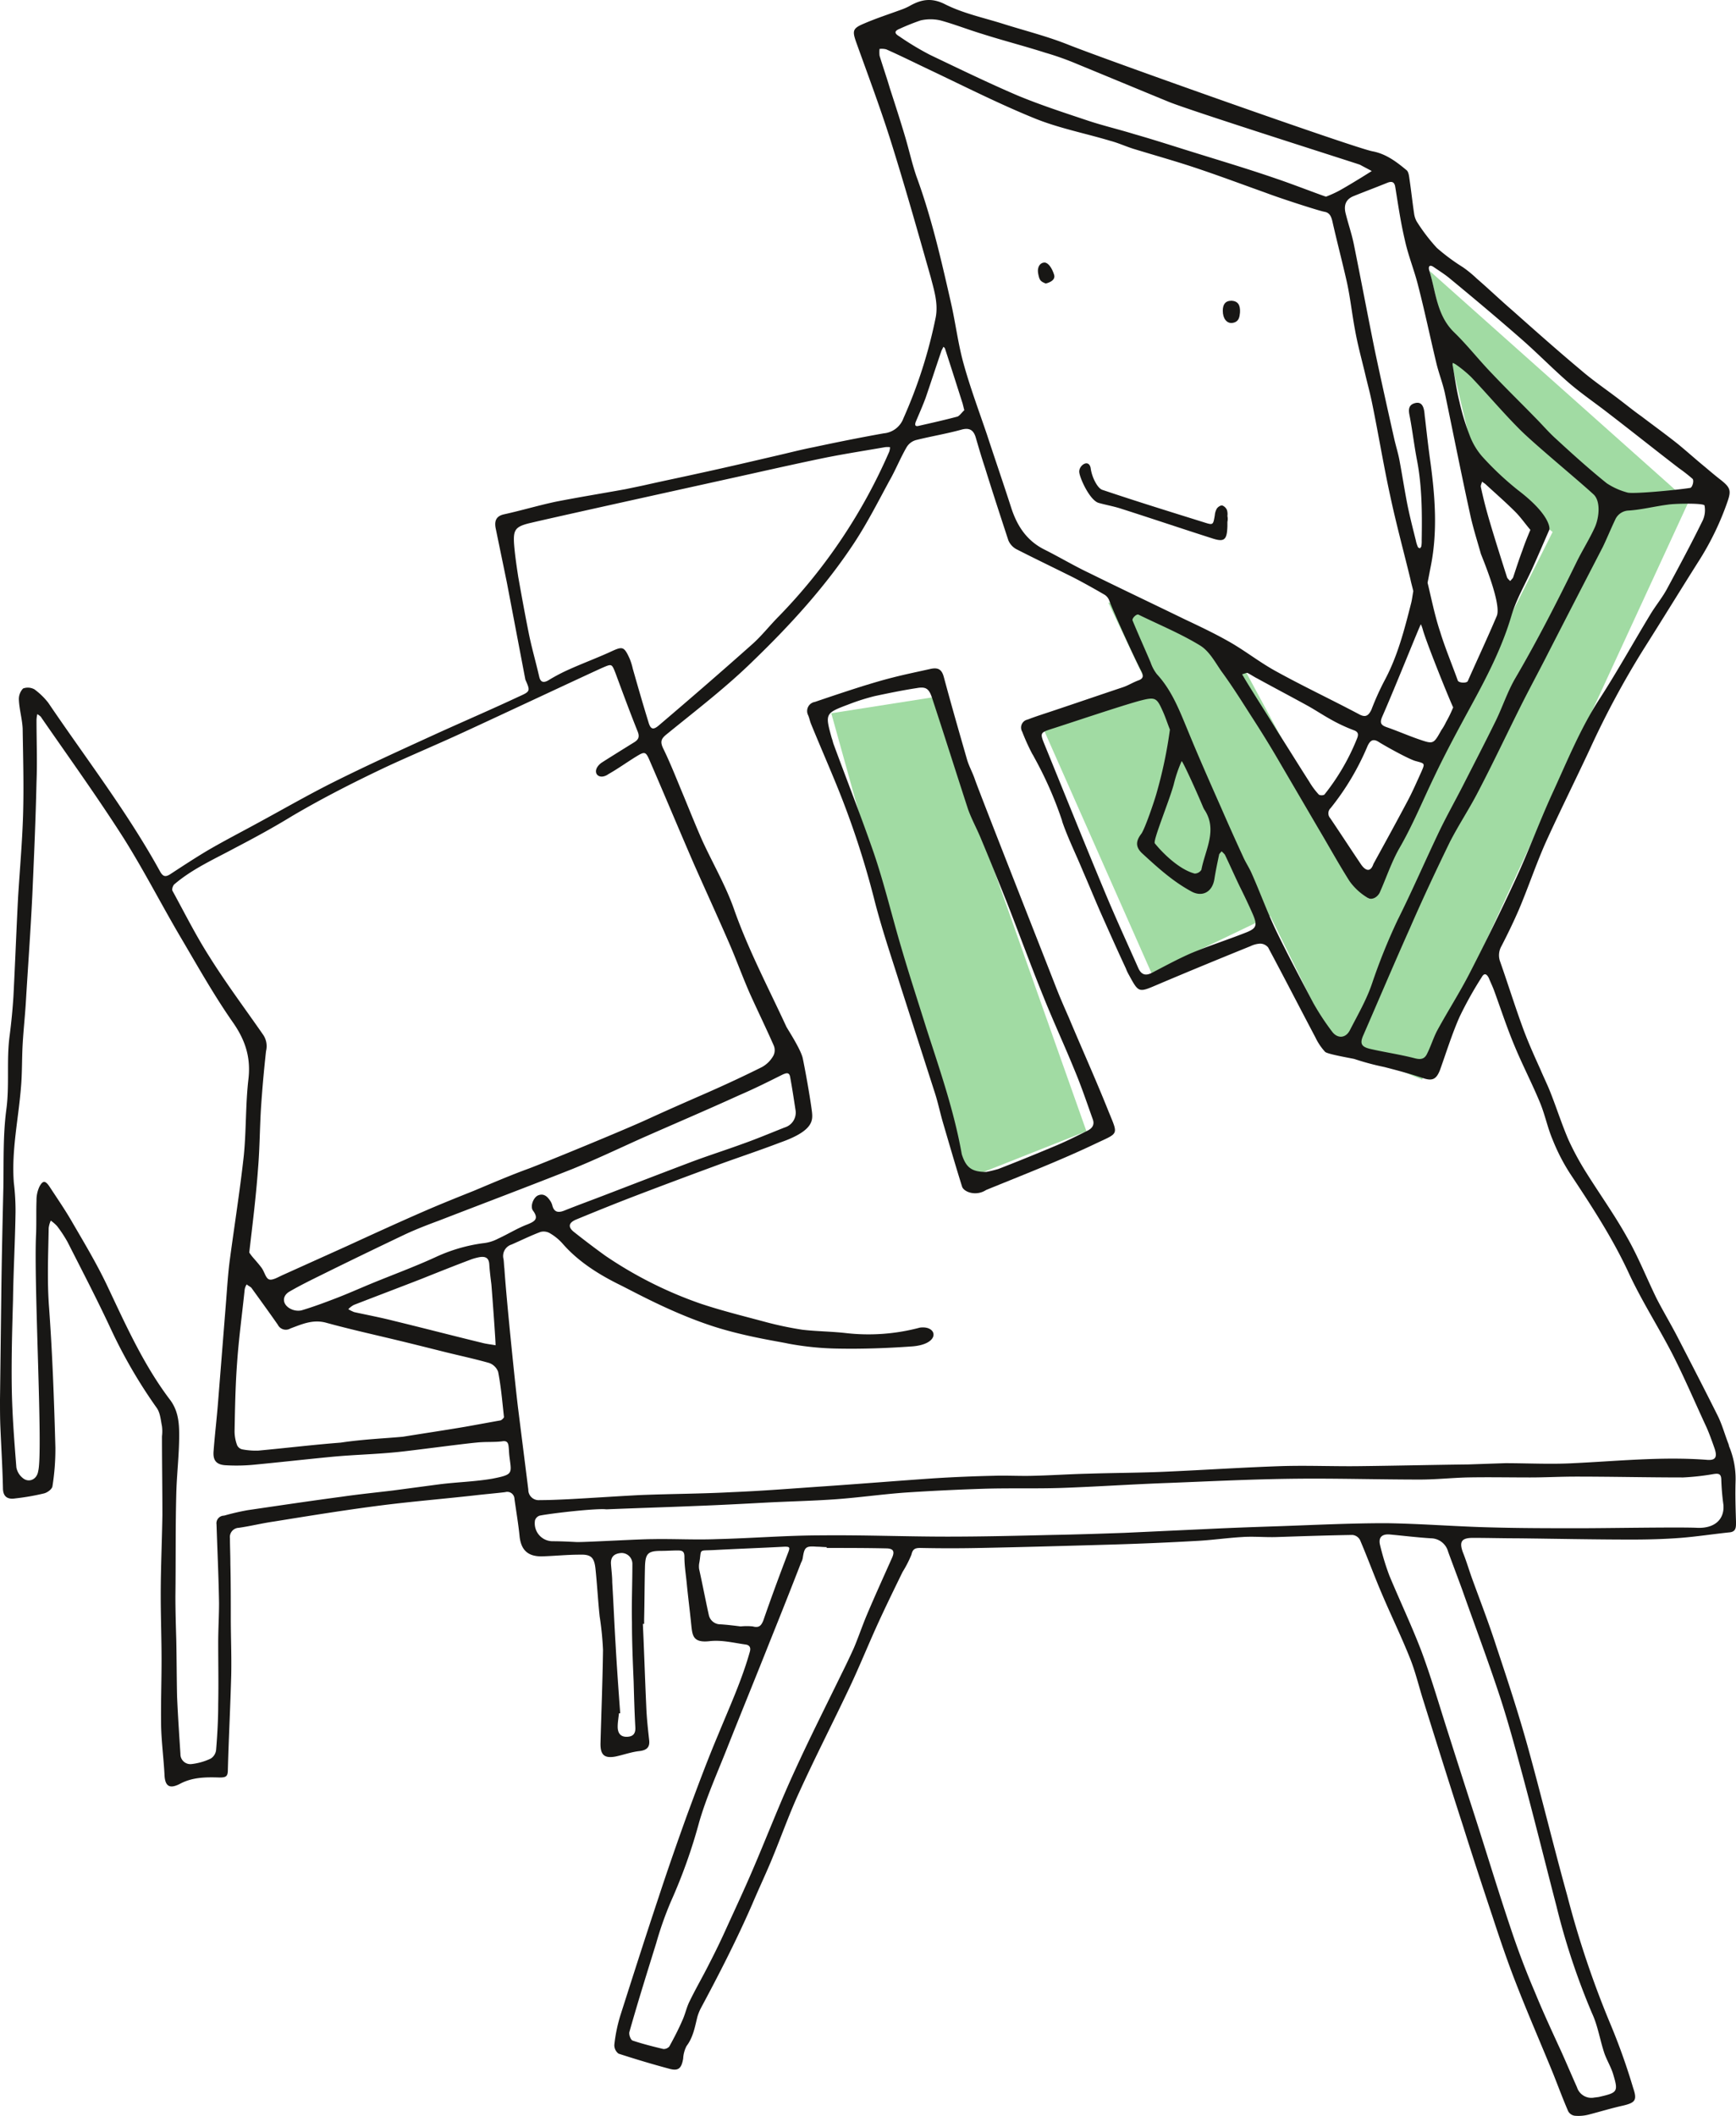 <svg id="faq2" xmlns="http://www.w3.org/2000/svg" width="413.701" height="504.198" viewBox="0 0 413.701 504.198">
  <path id="Path_745" data-name="Path 745" d="M385.3,232.8l24.2-3.8,36.6,103.4-29.8,11.8Z" transform="translate(-187.2 -62.84)" fill="#a1dba3"/>
  <path id="Path_746" data-name="Path 746" d="M462,229l-27.4,4.7,27,61,28.3-13.6,14.8,30.1,21.4,8.9,63.5-137.7-61.7-55,11.6,48.8,17.7,13.4L513.3,277l-33-61.1-29-9.5Z" transform="translate(-187.2 -62.84)" fill="#a1dba3"/>
  <g id="Group_39" data-name="Group 39" transform="translate(-187.2 -62.84)">
    <path id="Path_747" data-name="Path 747" d="M417,160.6l-.4-1.6c-1.4-4.4-2.8-8.8-4.2-13.1a.781.781,0,0,0-.4-.4,5.938,5.938,0,0,1-.4.8c-1.3,3.8-2.5,7.5-3.8,11.3-.7,1.9-1.5,3.7-2.3,5.6-.3.7-.4,1.4.7,1.1,3.1-.7,6.2-1.4,9.2-2.2.6-.3,1.1-1.1,1.6-1.5Zm134.9,28.5c-1.2-1.4-2.3-3-3.6-4.3-2.2-2.2-4.6-4.3-7-6.5-.3-.3-.6-.4-.9-.7-.1.4-.4.9-.3,1.3.6,2.8,1.3,5.5,2.1,8.2,1.3,4.4,2.7,8.8,4.1,13.2.1.4.5.7.8,1,.2-.3.6-.6.7-.9.7-2.1,1.4-4.3,2.2-6.4.5-1.5,1.1-3,1.9-4.9ZM335,471.1h-.3c-.1,1.1-.3,2.1-.3,3.2,0,1.3.5,2.4,2.1,2.4s2.2-.8,2.1-2.3c-.2-3.6-.3-7.3-.4-10.9-.2-4.7-.4-9.4-.4-14.1-.1-4.6.1-9.2.1-13.9a2.579,2.579,0,0,0-2.6-2.6c-1.6.1-2.6.8-2.5,2.6.1,1.5.3,2.9.3,4.4.3,4.9.5,9.9.8,14.8.3,5.4.7,10.9,1.1,16.4ZM462.4,263.8c2.1,2.6,6,6.3,9.5,7.2a1.893,1.893,0,0,0,1.6-.9c.9-4.8,4-9.6.6-14.5a.349.349,0,0,0-.1-.2c-1.4-3.4-4.8-10.9-5.2-11.2a32.475,32.475,0,0,0-1.9,5.6c-1.1,4-5,13.4-4.5,14Zm71.1-32.4c-1-2.1-6.2-15-7.2-18.4a7.835,7.835,0,0,0-.5-1.4c-.3.4-6.2,15.2-9.2,22-.6,1.4-.4,2,1,2.5,2.6.9,5.1,2,7.7,2.9,3.5,1.2,3.5,1.2,5.4-2.2a11.779,11.779,0,0,0,1.1-1.9,28.976,28.976,0,0,0,1.7-3.5Zm-50.3-7.9c.4.7.7,1.2,1,1.7,2.5,4.1,5.1,8.1,7.6,12.2,2.5,3.9,4.9,7.8,7.4,11.7a17.8,17.8,0,0,0,2.3,3.1,1.483,1.483,0,0,0,1.3,0,52.8,52.8,0,0,0,7.8-13.4c.4-1,.3-1.6-.9-2a39.351,39.351,0,0,1-5.5-2.6c-1.8-1-3.6-2.2-5.4-3.2-4-2.2-8-4.3-12-6.5-.8-.4-1.5-.9-2.3-1.3C484.2,223.1,483.8,223.4,483.2,223.5ZM363.7,450.4a14.044,14.044,0,0,1,2.9,0c1.5.4,2-.2,2.5-1.4,1.9-5.5,3.9-10.9,6-16.4.4-1.1.2-1.2-.9-1.2-5.6.3-11.3.5-16.9.8-3.9.2-2.8-.4-3.5,3.3a4.819,4.819,0,0,0,0,1.2c.8,3.6,1.5,7.3,2.3,10.9a2.808,2.808,0,0,0,2.8,2.3c1.6.1,3.2.3,4.8.5ZM514.5,268.7c2.8-5.1,5.6-10.2,8.3-15.3,1.1-2.1,2.1-4.4,3.1-6.6.9-2.1.9-2-1.3-2.6-1.6-.4-7.5-3.7-8.9-4.6-1.3-.8-2-.3-2.6,1a61.6,61.6,0,0,1-8.8,14.8,1.724,1.724,0,0,0-.1,2.4c2.5,3.7,4.9,7.4,7.4,11.1,1,1.4,2.2,1.9,2.9-.2ZM304.3,368.9c-.2-1.6-.4-3.2-.5-4.8s-1-1.9-2.3-1.7a13.321,13.321,0,0,0-1.9.5c-4,1.5-8,3.1-12,4.7-5.4,2.1-10.7,4.1-16.1,6.2a5.669,5.669,0,0,0-1.3,1,9.143,9.143,0,0,0,1.4.7c3.2.7,6.4,1.3,9.5,2.1,7,1.7,13.9,3.5,20.9,5.2,1.1.3,2.2.4,3.3.6,0-1.2-.7-10.8-1-14.5ZM590,179.1c.5-.1,1-1.8.5-2.2a39.181,39.181,0,0,0-3.2-2.5c-5.6-4.3-11.1-8.7-16.7-13-3.2-2.5-6.6-4.8-9.6-7.4-3.9-3.4-7.5-7.1-11.4-10.5-5.6-4.9-11.2-9.6-16.9-14.3-1.2-1-2.5-1.8-3.8-2.7-1-.7-1.4-.2-1.1.8,1.6,5,1.7,10.6,5.9,14.7,3.2,3.1,5.9,6.6,9,9.8,3.4,3.6,6.9,7,10.3,10.5,1.7,1.7,3.3,3.6,5.1,5.2,3.9,3.6,7.9,7.2,12,10.5a16.716,16.716,0,0,0,4.9,2.2C576.1,180.6,586.1,179.7,590,179.1ZM376.8,327.5c-.4-2.6-.8-5.3-1.3-8-.2-1.2-.9-1-1.8-.6-3.4,1.7-6.8,3.4-10.3,4.9-7.9,3.6-15.9,7-23.8,10.5-5.3,2.4-10.6,4.9-16,7.1-10.6,4.2-21.2,8.2-31.8,12.3-2.7,1-5.3,2-7.9,3.2-6.1,2.9-12.1,5.8-18.2,8.8-3.2,1.6-6.4,3.1-9.5,4.9-1.9,1.1-1.7,3.1.2,4.1a4,4,0,0,0,2.6.4c2.7-.8,5.4-1.8,8-2.8,2.9-1.1,5.8-2.4,8.7-3.6,5.1-2.1,10.3-4,15.3-6.3a39.118,39.118,0,0,1,11.2-3.3,9.876,9.876,0,0,0,3.7-1.1c2.4-1.1,4.6-2.5,7-3.4,1.7-.7,2.8-1.3,1.3-3.3-.7-1,.1-3.1,1.2-3.6,1.4-.6,2.3.3,3,1.4a3.552,3.552,0,0,1,.4.9c.4,1.7,1.4,1.9,2.9,1.3,3.5-1.4,7.1-2.7,10.7-4.1,6.5-2.5,13-5,19.6-7.5,4-1.5,8.1-2.8,12.2-4.3,3.4-1.2,6.7-2.6,10-3.9a3.692,3.692,0,0,0,2.6-4ZM503.2,109.7a27.318,27.318,0,0,0,3.1-1.4c1.8-1,3.6-2.1,5.4-3.2l2.4-1.5c-.9-.5-1.9-1-2.8-1.5-.1-.1-40.2-12.8-45.6-15-7.3-3-14.5-6-21.8-9a68.64,68.64,0,0,0-7.6-2.7c-5-1.6-10.1-2.9-15.1-4.5-3.3-1-6.6-2.3-9.9-3.2a10.65,10.65,0,0,0-4.7,0,52.087,52.087,0,0,0-5,2c-1.5.6-1.1,1.2-.1,1.8a67.3,67.3,0,0,0,7.3,4.4c6.9,3.3,13.9,6.7,20.9,9.7,5.3,2.2,10.8,4,16.2,5.8,3.8,1.3,7.7,2.2,11.6,3.4,3.5,1,7,2.1,10.5,3.2,7.9,2.5,15.8,4.8,23.6,7.5,3.3,1.1,10.8,4,11.6,4.2ZM466,236.7c-.6-1.5-1.1-3.1-1.8-4.6-1.3-2.9-1.7-3.2-4.9-2.4-4,1-18.2,5.8-21.4,6.8-2.8.9-2.9,1-1.8,3.7,4.7,11.5,9.3,23,14.1,34.5,2.6,6.3,5.5,12.6,8.3,18.9.7,1.5,1.7,1.8,3.1,1.1,3.1-1.6,6.2-3.3,9.4-4.7,4.3-1.8,8.7-3.2,13-4.9,2.6-1,2.9-1.7,1.8-4.3-1-2.3-2.1-4.6-3.2-6.8-1.2-2.5-2.3-5-3.5-7.5a6.035,6.035,0,0,0-.8-.8c-.2.3-.6.6-.6.9-.4,1.9-.8,3.8-1.1,5.7-.5,3.2-3,4.4-5.6,2.9-4.4-2.4-8-5.7-11.6-9-1.6-1.5-1.6-2.9-.2-4.7.9-1.3,3.1-7.8,3.6-9.6a107.617,107.617,0,0,0,3.2-15.2Zm61.4-35c.9,3.7,1.7,7.8,3,11.7,1.2,3.9,2.8,7.7,4.2,11.6.2.6,2.2.7,2.4.1,2.3-5.2,4.7-10.3,6.9-15.5,1.2-2.9-3.6-14.2-3.8-14.8-.9-3.2-1.9-6.3-2.6-9.6-2.1-9.6-4-19.2-6-28.8-.5-2.2-1.3-4.3-1.9-6.6-1.5-6.2-2.8-12.5-4.4-18.7-.9-3.7-2.4-7.3-3.2-11-1-4.2-1.6-8.4-2.3-12.7-.2-1.3-.9-1.4-1.9-1-2.7,1.1-5.4,2.1-8.1,3.2-1.9.8-2.3,2.3-1.8,4.2.6,2.4,1.4,4.7,1.9,7.1,1.7,8.4,3.3,16.9,5,25.3,1.5,7.1,3.1,14.3,4.7,21.4.4,1.7.9,3.3,1.2,4.9.6,3.2,1.1,6.4,1.7,9.6s1.4,6.3,2.2,9.5a7.492,7.492,0,0,0,.5,1.6c.1.2.3.2.5.3.1-.1.2-.3.3-.4a7.57,7.57,0,0,0,.1-1.5c.1-6.3.1-12.7-1.1-19-.7-3.6-1.1-7.2-1.8-10.8-.3-1.4-.2-2.5,1.3-2.9s2,.7,2.2,1.9c.1.6.1,1.1.2,1.7.4,3.5.8,7.1,1.3,10.6,1.1,8.2,1.7,16.3.1,24.5-.3,1.5-.5,2.6-.8,4.1ZM283.2,405.2c5.6-.9,10.3-1.6,15-2.4,2.8-.5,5.5-1,8.3-1.5.3-.1.8-.6.8-.8-.4-3.6-.7-7.3-1.4-10.8a3.532,3.532,0,0,0-2.2-2.1c-3.9-1.1-7.8-1.9-11.7-2.9-3.2-.8-6.4-1.6-9.7-2.4-5.8-1.4-11.7-2.7-17.5-4.3-3.1-.8-5.7.4-8.4,1.4a2.128,2.128,0,0,1-3-.9c-2.1-3-4.2-5.9-6.3-8.8-.3-.3-.8-.5-1.1-.8a2.947,2.947,0,0,0-.5,1.3c-.6,5.8-1.4,11.6-1.8,17.4-.4,5.4-.5,10.9-.6,16.3a9.6,9.6,0,0,0,.6,3.3,1.758,1.758,0,0,0,1.2,1,17.1,17.1,0,0,0,3.9.3c6.5-.6,13.1-1.4,19.6-1.9,5.3-.8,10.5-1,14.8-1.4ZM566.9,562.7c.5-.1,1-.1,1.4-.2,4.4-1,4.6-1.2,3.3-5.5-.5-1.6-1.4-3.1-2-4.7-1.1-3.2-1.6-6.7-3-9.7a167,167,0,0,1-8.5-25.6c-2.7-10.4-5.3-20.9-8.1-31.3-1.7-6.3-3.4-12.6-5.4-18.7-2.8-8.5-6-17-9-25.5-1.1-3-2.2-5.9-3.3-8.9a4.289,4.289,0,0,0-4.1-3.2c-3.2-.2-6.5-.6-9.7-.9-2-.2-2.9.7-2.4,2.6a59.817,59.817,0,0,0,2.2,7.2c2.5,6,5.3,11.9,7.6,17.9,2.2,5.9,4,12,5.9,18,2.2,6.9,4.4,13.8,6.6,20.6,3,9.3,5.8,18.6,8.9,27.8q2.55,7.65,5.7,15c2,4.9,4.2,9.6,6.4,14.4,1.2,2.7,2.4,5.5,3.6,8.2a3.6,3.6,0,0,0,3.9,2.5Zm-182.7-131v-.2c-.8,0-1.6-.1-2.4-.1-2.6-.2-2.9.1-3.3,2.7a3.583,3.583,0,0,1-.4,1.1c-2.4,6.2-4.9,12.5-7.4,18.7-3.4,8.6-6.9,17.1-10.3,25.7-2.3,5.8-4.9,11.6-6.6,17.5a127.533,127.533,0,0,1-6.7,18.8,82.9,82.9,0,0,0-3.5,9.9c-2.2,7.1-4.4,14.1-6.4,21.2-.2.6.3,2,.8,2.1,2.4.8,4.8,1.4,7.3,2a1.816,1.816,0,0,0,1.4-.6c1.1-2,2.2-4.1,3.1-6.2.7-1.5,1-3.1,1.7-4.5,1.5-3.1,3.2-6,4.7-9q2.25-4.35,4.2-8.7c2.1-4.6,4.3-9.3,6.3-14,3.3-7.7,6.3-15.5,9.8-23.1,3.6-7.9,7.5-15.6,11.3-23.4,1-2,2-4.1,2.9-6.1,1.1-2.6,2-5.3,3.1-7.9,1.9-4.5,4-9.1,6-13.6.7-1.6.2-2.2-1.5-2.2C393.8,431.7,389,431.7,384.2,431.7ZM584.6,183.1c-3.1.4-6.2,1.2-9.3,1.4a3.635,3.635,0,0,0-3.2,2.2c-1,2.1-1.9,4.3-2.9,6.4-4.6,8.9-9.2,17.8-13.8,26.8-1.9,3.7-3.9,7.4-5.8,11.2-3.4,6.8-6.6,13.6-10.1,20.3-2.1,4.1-4.7,8-6.8,12.1-3.3,6.8-6.5,13.6-9.5,20.5-3.8,8.5-7.4,17-11.1,25.5-.9,2-.5,2.8,1.7,3.3,3.5.8,7,1.3,10.5,2.2,1.5.4,2.4.2,3-1.1.9-1.8,1.5-3.8,2.4-5.5,2.5-4.6,5.4-9.1,7.8-13.8,3.8-7.4,7.5-14.9,11-22.5,3-6.5,5.5-13.3,8.5-19.9,3.6-7.8,6.8-15.8,11.5-23,4.2-6.5,7.9-13.2,11.9-19.8,1.3-2.2,3-4.2,4.2-6.5,2.8-5.2,5.6-10.4,8.2-15.7a5.906,5.906,0,0,0,.6-3.9c-.1-.6-7-.5-8.8-.2ZM315.8,424a1.721,1.721,0,0,0-1.1,1.1,4.263,4.263,0,0,0,4.2,5c1.9,0,3.9.1,5.8.2,2.9,0,14.8-.7,17.9-.7,5.1-.1,10.2.2,15.3,0,8.4-.2,16.8-.9,25.2-.9,10-.1,20,.3,29.9.3,8.3,0,16.6-.2,24.9-.4,5.8-.1,11.5-.3,17.3-.5,6.5-.3,12.9-.6,19.4-.9,6-.3,12-.5,18-.7,8.3-.3,16.6-.7,24.8-.7,8.3.1,16.7.8,25,1,7.1.2,14.3.2,21.4.2,6.3,0,23.5-.3,27.8-.1s6.6-2.1,6.3-5.5a56.726,56.726,0,0,1-.5-5.8c0-1.6-.6-1.7-1.9-1.5a58.728,58.728,0,0,1-7.2.8c-8.5,0-17-.2-25.6-.2-3.6,0-7.3.2-10.9.2-5,0-10-.1-15,0-3.7.1-7.5.5-11.2.5-9.8,0-19.7-.3-29.5-.2-10.1.1-20.1.6-30.2,1-8.6.3-17.2.9-25.8,1.2-6.2.2-12.5,0-18.7.2-6.1.2-12.3.5-18.4.9-5.6.4-11.1,1.2-16.7,1.6s-11.1.5-16.7.8-11.2.6-16.7.8c-7.1.3-14.1.5-21.2.8-2.1-.3-12.9.9-15.9,1.5ZM556.4,189.1c-1.3,3-2.6,6-3.9,8.9-1.7,3.8-3.9,7.5-5.1,11.5-2.2,7.5-5.7,14.3-9.4,21.1-3.1,5.7-6.2,11.4-9,17.3-2.8,5.8-5.2,11.7-8.4,17.2-1.8,3.2-3,6.8-4.5,10.2-.5,1.3-2,2.2-3.1,1.4a14.278,14.278,0,0,1-4.2-3.9c-2.6-4.1-4.9-8.3-7.4-12.5l-9.3-15.9c-2.2-3.8-4.5-7.5-6.9-11.2-2.3-3.6-4.5-7.1-7-10.5-1.5-2.2-2.9-4.8-5.1-6.1-4.6-2.8-9.7-4.9-14.6-7.3-.5-.2-1.6.9-1.4,1.4,1.4,3.4,2.9,6.7,4.3,10a9.438,9.438,0,0,0,1.5,2.8c3.6,3.9,5.4,8.7,7.4,13.5,2.5,6.1,5.2,12.2,7.9,18.3,1.7,3.9,3.4,7.7,5.2,11.6.6,1.4,1.5,2.7,2.1,4.1,2,4.5,3.7,9.2,5.8,13.6,2.8,5.8,5.9,11.6,8.9,17.3a59.467,59.467,0,0,0,4.4,6.7c1.3,1.8,3.3,1.7,4.3-.3,1.9-3.7,4-7.3,5.3-11.2a140.176,140.176,0,0,1,6.1-15.1c3.5-7,6.6-14.2,10-21.3,1.7-3.5,3.6-6.9,5.4-10.4,2.7-5.3,5.4-10.5,8-15.8,1.6-3.3,2.8-7,4.7-10.2,5.2-8.9,9.9-18.1,14.4-27.3,1.4-2.9,3.2-5.7,4.5-8.6,1-2.3,1.4-6.2-.4-7.8-3.8-3.5-13.9-11.8-17.5-15.4-4-4-7.7-8.4-11.6-12.5a28.54,28.54,0,0,0-3.8-3.1l-.6-.3c0,.2-.1.5,0,.7.5,2.9.9,5.8,1.6,8.6a55.255,55.255,0,0,0,2.4,7.9,16.344,16.344,0,0,0,3,5.1,71.755,71.755,0,0,0,8.5,8c7.5,5.7,7.7,9,7.5,9.5ZM313,187.6c-3,.8-3.5,1.6-3.3,4.8.2,2.6.6,5.3,1,7.9.8,4.5,1.6,8.9,2.5,13.4.7,3.5,1.7,6.9,2.5,10.4.3,1.3,1,1.5,2.1.9a42.3,42.3,0,0,1,4.7-2.5c3.3-1.5,6.8-2.8,10.1-4.3,3-1.4,3.3-1.4,4.7,1.7a15.46,15.46,0,0,1,.7,2.3c1.2,4.2,2.4,8.4,3.7,12.6.5,1.8,1.1,2.1,2.5.9,7.4-6.3,14.8-12.7,22.1-19.2,2.4-2.1,4.3-4.6,6.6-6.9a130.937,130.937,0,0,0,26.2-39.1,3.6,3.6,0,0,0,.2-1.1,4.819,4.819,0,0,0-1.2,0c-4.6.8-9.1,1.5-13.7,2.4-5.4,1.1-10.8,2.3-16.2,3.5-5.3,1.2-49.5,10.9-55.2,12.3ZM195.8,356.9c.1-2.7,0-5.3.1-8a7.535,7.535,0,0,1,.7-3.3c.8-1.5,1.4-1.5,2.4,0,1.9,2.9,3.9,5.8,5.6,8.8,2.8,4.8,5.6,9.5,8,14.5,4.5,9.5,8.8,19.2,15.2,27.6,1.9,2.6,2.1,5.5,2.1,8.3,0,4.8-.6,9.5-.7,14.3-.2,8-.1,16.1-.2,24.1,0,3.4.1,6.8.2,10.2.1,4.6.1,9.2.2,13.8.2,4.5.5,9,.8,13.6a2.362,2.362,0,0,0,2.6,2.4,14.322,14.322,0,0,0,4.6-1.3,2.772,2.772,0,0,0,1.3-2.1c.3-3.6.5-7.3.5-10.9.1-4.9,0-9.8,0-14.6,0-3.2.2-6.3.2-9.5-.1-6.2-.4-12.5-.6-18.7a1.817,1.817,0,0,1,1.8-2.1,56.578,56.578,0,0,1,5.6-1.3c7.5-1.1,14.9-2.2,22.4-3.2,4.1-.6,8.2-1,12.3-1.5,3.8-.5,7.5-1,11.3-1.5,4.1-.5,8.2-.6,12.3-1.3,5.1-1,4.6-1.2,4.1-5.3-.1-.8-.1-1.6-.2-2.4-.1-1-.5-1.4-1.6-1.2-1.6.2-3.2.1-4.9.2-2.5.1-16.2,2-20.5,2.4-5.1.5-10.2.6-15.3,1.1-6.2.6-12.4,1.3-18.7,1.9a44.17,44.17,0,0,1-6.3.1c-2.3-.1-3.2-1.1-3-3.4.3-4,.8-8.1,1.1-12.1.6-7.5,1.2-15.1,1.8-22.6.3-3.7.5-7.4,1-11.1,1.1-8.2,2.4-16.4,3.3-24.6.6-6,.4-12.2,1.1-18.2.6-5.1-.7-9.2-3.6-13.4-4.7-6.7-8.7-13.9-12.9-21-4.5-7.7-8.6-15.7-13.4-23.3-6.2-9.7-12.9-19-19.4-28.4-.2-.4-.6-.6-1-.9a6.752,6.752,0,0,0-.2,1.4c0,4.9.2,9.9,0,14.8-.2,9-.6,18-1,27-.4,8.3-1,16.5-1.5,24.8-.2,3.6-.6,7.1-.8,10.7-.2,3.4-.1,6.8-.4,10.2-.6,7.6-2.3,15.1-1.7,22.8a54.767,54.767,0,0,1,.4,7c-.1,7-.5,13.9-.6,20.9-.2,6.9-.4,13.9-.3,20.8.1,6.4.6,12.8,1.1,19.1a4.262,4.262,0,0,0,1.6,2.6c1.4,1.1,3.3.3,3.6-1.7,1.2-4.5-1.1-45-.5-56.5ZM524,203.7c-.2-.9-.5-1.9-.7-2.9-1.6-6.6-3.4-13.2-4.8-19.8-1.6-7.3-2.8-14.7-4.3-22-.5-2.5-1.2-5-1.8-7.6-.8-3.3-1.7-6.6-2.3-10-.7-3.7-1.1-7.5-1.9-11.2-1.1-4.9-2.4-9.8-3.5-14.7-.3-1.2-.7-2-1.9-2.2s-10.5-3.2-13.9-4.5c-5.6-2-11.2-4.1-16.9-6-4.8-1.6-9.8-3-14.7-4.5-1.9-.6-3.6-1.4-5.5-1.9-6-1.8-12.2-3-17.9-5.3-8.4-3.4-16.5-7.5-24.7-11.4-3.6-1.7-7.2-3.5-10.8-5.1a4.329,4.329,0,0,0-1.6-.1,8.552,8.552,0,0,0,0,1.6c.8,2.6,1.7,5.2,2.5,7.9,1.2,3.7,2.4,7.4,3.5,11.1,1,3.3,1.7,6.6,2.8,9.8,3.6,9.8,5.9,19.9,8.2,30,1.1,4.8,1.7,9.8,3,14.5,1.6,5.8,3.7,11.4,5.6,17,1.9,5.8,3.9,11.6,5.8,17.5,1.4,4.3,3.7,7.8,7.9,9.9,3.6,1.8,7.1,3.9,10.7,5.6,7.5,3.7,15.1,7.3,22.7,11,3.6,1.7,7.2,3.4,10.7,5.4,3.7,2.1,7.1,4.8,10.9,6.9,6.5,3.6,13.3,6.8,19.9,10.3,1.6.9,2.3.4,3-1a64.324,64.324,0,0,1,3.2-7.1c3.1-5.8,4.7-12.1,6.3-18.4.2-.8.3-1.7.5-2.8ZM246.6,361.3a11.961,11.961,0,0,0,.9,1.2c.7.8,1.4,1.6,2,2.4.7.9,1,2.5,1.8,2.8s2.1-.5,3.2-1l15.3-6.9c6.1-2.8,12.2-5.6,18.4-8.3,3.9-1.7,7.9-3.3,11.9-4.9,4.3-1.8,8.7-3.7,13.1-5.3,4-1.5,23-9.3,28.4-11.8,4.8-2.2,9.6-4.3,14.4-6.4,4.3-1.9,8.6-3.9,12.8-6a7,7,0,0,0,2.7-2.7,2.864,2.864,0,0,0,.1-2.4c-1.8-4.1-3.8-8.2-5.7-12.4-1.8-4.1-3.3-8.3-5.1-12.4-2.7-6.2-5.5-12.3-8.2-18.4-3.6-8.3-7.1-16.7-10.7-25-.8-1.8-1.1-1.9-2.9-.8-2.3,1.4-4.5,3-6.8,4.3-2.4,1.7-4.3-.6-1.8-2.6.4-.3,5.7-3.6,7.8-4.9,1.2-.7,1.5-1.4.9-2.8-1.8-4.5-3.5-9.1-5.2-13.7-.9-2.3-.9-2.3-3-1.4S302.8,235,296.2,238c-5.7,2.6-11.4,5-17,7.6-7.6,3.6-15.1,7.4-22.4,11.7-4.4,2.7-9,5.2-13.6,7.6-5,2.7-10.2,5-14.5,8.7-.3.3-.6,1.2-.4,1.5,2.9,5.3,5.6,10.7,8.8,15.7,4,6.4,8.5,12.4,12.8,18.6a4.819,4.819,0,0,1,.7,3.9q-.75,6.75-1.2,13.5c-.3,4.8-.3,9.6-.7,14.4-.5,6.9-1.3,13.2-2.1,20.1Zm64.1,37.4c.8,6.4,1.6,12.7,2.4,19.1a2.464,2.464,0,0,0,2.7,2.5c2.2,0,4.4-.1,6.6-.2,5.7-.3,11.5-.7,17.2-1,7.4-.3,14.7-.3,22.1-.7,7.4-.3,14.7-.9,22.1-1.4,8.7-.6,17.3-1.3,26-1.9,4.8-.3,9.6-.5,14.3-.6,3.1-.1,6.3.1,9.4,0,4.4-.1,8.7-.4,13.1-.5,6.3-.2,12.7-.2,19-.5,9-.4,17.9-1,26.9-1.3,6.4-.2,12.8.1,19.1,0,8.5-.1,17-.3,25.5-.4,2.9-.1,5.8-.2,8.8-.3,5.4,0,10.9.3,16.3,0,10.6-.5,21.1-1.6,31.7-.8,2.1.2,2.6-.6,1.9-2.7-.6-1.7-1.2-3.4-1.9-5-2.7-5.8-5.2-11.7-8.1-17.4-3.4-6.6-7.4-12.8-10.5-19.5-3.9-8.4-8.9-16-14-23.7a46.408,46.408,0,0,1-4.1-8c-1.2-2.8-1.8-5.9-3-8.8-1.9-4.6-4.2-9-6.1-13.6-1.8-4.3-3.2-8.6-4.8-13-.4-1.1-.9-2.1-1.3-3.1-.5-1-1.1-1.3-1.7-.2a88.377,88.377,0,0,0-5.3,9.5c-1.8,4.1-3.1,8.3-4.6,12.5-.9,2.4-1.9,2.8-4.2,2-3-1-6-1.8-9.1-2.6a62.189,62.189,0,0,1-7.1-1.9c-.2-.1-6.3-1.1-7-1.7a13.558,13.558,0,0,1-2.3-3.4c-3.8-7.2-7.5-14.4-11.3-21.5a2.475,2.475,0,0,0-1.9-.9,6.027,6.027,0,0,0-2.3.6c-7.4,3-14.7,6-22,9.1-4.7,2-4.6,2.1-7-2.3a10.1,10.1,0,0,1-.7-1.5c-2.1-4.5-4.1-9-6.1-13.5-1.4-3.2-2.7-6.4-4.1-9.6-1.6-3.9-3.5-7.7-4.9-11.7,0-.1-.1-.2-.1-.4a89.9,89.9,0,0,0-6.7-15.2,5.74,5.74,0,0,0-.4-.7,50.537,50.537,0,0,1-2.4-5.3,1.946,1.946,0,0,1,1.3-2.9c1.8-.7,3.7-1.3,5.5-1.9,5.7-1.9,11.5-3.9,17.2-5.8,1.2-.4,2.3-1.1,3.6-1.6,1.2-.4,1.4-1,.8-2.2-2-3.8-7-15-7.6-16.7a2.827,2.827,0,0,0-1.1-1.5c-2.4-1.4-4.9-2.8-7.4-4.1-4.6-2.3-9.2-4.5-13.7-6.8a4.3,4.3,0,0,1-1.9-2.1c-1.9-5.8-3.8-11.6-5.6-17.4-.8-2.4-1.5-4.8-2.2-7.2-.5-1.6-1.4-2.3-3.3-1.8-3.6,1-7.3,1.6-10.9,2.5a3.788,3.788,0,0,0-2.3,1.8c-1.5,2.6-2.6,5.4-4.1,8-2.7,5-5.3,10.1-8.4,14.8-6.8,10.3-15.1,19.4-23.9,27.9-6.4,6.3-13.6,11.8-20.6,17.5-1.4,1.1-1.8,1.8-.9,3.6,1.8,3.7,3.3,7.6,4.9,11.4,1.4,3.4,2.8,6.9,4.3,10.3,2.6,5.7,5.8,11.1,7.8,17,3.4,9.5,8.1,18.4,12.3,27.5.3.6,3.4,5.3,3.9,7.5.6,2.9,1.7,8.9,2.2,12.8.2,2,.4,4.5-7.6,7.3-4.7,1.8-9.5,3.4-14.2,5.1-6.8,2.5-13.5,5-20.3,7.6-4.7,1.8-9.4,3.7-14,5.6-2,.8-2.1,1.9-.5,3.1,2.4,1.9,4.9,3.8,7.4,5.6a96.6,96.6,0,0,0,22.7,11.4c5.1,1.7,10.4,3,15.6,4.4a81.974,81.974,0,0,0,8.6,1.8c3.4.4,6.9.4,10.4.8a47.416,47.416,0,0,0,17.6-1.3c4.3-.6,5.1,4.1-2.2,4.5-5.7.4-11.4.6-17.1.5A69.893,69.893,0,0,1,375,383c-2.2-.5-11.3-1.8-19.3-4.6-9-3.1-17-7.5-20.6-9.3-5.1-2.5-10.1-5.6-13.9-10a12.265,12.265,0,0,0-2.8-2.3,2.984,2.984,0,0,0-2.4-.4c-2.4.9-4.6,2-6.9,3a2.865,2.865,0,0,0-1.9,3.5c.1.7.1,1.5.2,2.2.5,7.7,2.8,29.8,3.3,33.6Zm-2.7-197c-.9-4.4-1.8-8.7-2.7-13.1-.3-1.7.2-2.8,2-3.2,4.1-.9,8.1-2.1,12.3-3,5.6-1.1,11.2-2,16.7-3,1.4-.3,2.9-.6,4.3-.9,4.4-1,8.8-1.9,13.3-2.9,6-1.3,12-2.7,18-4.1,3.1-.7,6.1-1.5,9.2-2.1,5.6-1.2,11.1-2.3,16.7-3.3a5.512,5.512,0,0,0,4.7-3.6,114.647,114.647,0,0,0,7.7-24.1c.6-3.3-.4-6.4-1.2-9.5-3.1-10.9-6.2-21.9-9.6-32.7-2.5-7.9-5.4-15.6-8.2-23.4-.9-2.6-.8-3.2,1.8-4.3,3-1.3,6.1-2.3,9.1-3.4a14.164,14.164,0,0,0,1.8-.8c2.8-1.6,5.3-2.1,8.6-.4,4.4,2.2,9.3,3.2,14,4.7,5.1,1.6,10.3,2.9,15.3,4.9,9.3,3.7,68.2,24.6,72.5,25.4,3.2.6,5.7,2.5,8.1,4.5.5.4.6,1.5.7,2.2.4,2.7.7,5.5,1.1,8.2a5.461,5.461,0,0,0,.6,1.8,43.552,43.552,0,0,0,4.8,6.3,47.411,47.411,0,0,0,6.2,4.6,27.824,27.824,0,0,1,3.3,2.7c2.9,2.5,5.6,5.1,8.5,7.6,5.4,4.8,10.8,9.6,16.3,14.2,3,2.6,6.3,4.8,9.4,7.2,1.7,1.3,3.3,2.6,5,3.8,2.9,2.2,5.8,4.3,8.7,6.6,2.2,1.8,4.3,3.7,6.5,5.5,1.3,1.1,2.6,2.2,3.9,3.2,2.1,1.7,2.4,2.4,1.5,5a67.4,67.4,0,0,1-6.6,13.8c-4.5,7.1-8.9,14.3-13.4,21.4a209.186,209.186,0,0,0-12.8,23.8c-3.5,7.5-7.2,14.9-10.6,22.4-2.3,5.2-4.1,10.6-6.3,15.8-1.3,3-2.7,5.9-4.2,8.8a4.366,4.366,0,0,0-.3,3.7c1.9,5.4,3.6,10.9,5.6,16.3,1.2,3.2,2.6,6.3,4,9.4.8,1.9,1.7,3.7,2.4,5.5,1.5,3.8,2.7,7.6,4.3,11.3a67.637,67.637,0,0,0,4.3,7.9c3.2,5.1,6.7,10,9.6,15.2,2.7,4.7,4.7,9.8,7.1,14.7,1.6,3.1,3.4,6.1,5,9.2,3.2,6.2,6.4,12.4,9.5,18.6,1.1,2.2,1.7,4.5,2.6,6.8.1.2.1.5.2.7a20.13,20.13,0,0,1,1.5,8.2c-.1,3.2,0,6.4.1,9.6,0,1.3.1,2.5-1.7,2.6-3.8.4-7.7,1-11.5,1.3-3.9.3-7.8.4-11.7.4-9.1,0-18.2-.2-27.3-.3-3.5,0-7-.1-10.5-.1-2.7,0-3.3.9-2.4,3.4.8,2,1.4,4,2.1,6,2,5.5,4.1,10.9,5.9,16.5,2.6,7.8,5.2,15.7,7.4,23.6,3.3,11.9,6.2,23.9,9.5,35.8a227.446,227.446,0,0,0,10.5,31.1,150.733,150.733,0,0,1,5.2,14.7c1,2.9.5,3.5-2.5,4.2-2.7.6-5.3,1.4-8,2.1a9.82,9.82,0,0,1-3.4.3,2.087,2.087,0,0,1-1.6-1.1c-1.3-3-2.4-6-3.6-9-2.9-7.1-6-14.2-8.8-21.4-2-5.1-3.8-10.4-5.5-15.6-2.4-7.2-4.8-14.5-7.1-21.8-3.2-9.9-6.3-19.8-9.4-29.7-1.1-3.4-1.9-6.9-3.2-10.2-2.1-5.3-4.6-10.4-6.8-15.6-1.8-4.2-3.4-8.6-5.2-12.8a2.3,2.3,0,0,0-1.8-1.2c-6,.1-12,.3-18,.5-2.8.1-5.5-.2-8.3,0-3.5.2-6.9.7-10.4.9-7,.4-14,.7-20.9.9-10.4.3-20.8.6-31.1.8-4.8.1-9.6.1-14.3,0-1.3,0-1.8.3-2.1,1.6a26.526,26.526,0,0,1-2.1,4.1c-2.1,4.3-4.2,8.6-6.2,13-2.3,5.1-4.4,10.3-6.8,15.3-3.8,8-7.8,15.8-11.5,23.9-2.6,5.6-4.6,11.4-7,17.1-1.4,3.3-2.9,6.5-4.3,9.8-3.7,8.5-7.9,16.7-12.3,24.9a11.917,11.917,0,0,0-.8,2c-.6,2.4-1,4.9-2.6,7a7.414,7.414,0,0,0-.8,3c-.4,2.3-1.1,3-3.3,2.4-4.1-1.1-8.1-2.3-12.1-3.6a2.517,2.517,0,0,1-1-2.1,36.922,36.922,0,0,1,1.5-7.2c3-9.4,6-18.8,9.1-28.1,2.1-6.4,4.3-12.7,6.6-19.1,2.4-6.5,4.8-13,7.5-19.4,2.7-6.6,5.7-13.1,7.6-19.9.3-1.1-.2-1.6-1.1-1.7-2.8-.4-5.6-1.1-8.4-.8-4.2.5-4.2-1.4-4.5-4.2-.3-3-.7-6.1-1-9.1-.2-2.3-.6-4.5-.6-6.8,0-1.3-.5-1.5-1.6-1.5-1.3,0-2.6.1-3.9.1-3.2,0-3.8.6-3.9,3.8-.1,4.1-.1,8.3-.2,12.4v1.2h-.3c.3,6.5.5,13,.8,19.5.1,2.8.4,5.5.7,8.2.2,1.7-.6,2.4-2.3,2.6-1.9.2-3.8.9-5.7,1.3-2.7.5-3.6-.4-3.6-3,.2-7.5.5-14.9.6-22.4a72.239,72.239,0,0,0-.8-8c-.4-3.8-.6-7.6-1-11.4-.3-2.7-1.1-3.4-3.8-3.3-2.9,0-5.8.3-8.8.4-3.5.1-5.2-1.5-5.5-5-.3-2.9-.8-5.8-1.2-8.7a1.72,1.72,0,0,0-2.2-1.6c-2.5.3-5,.5-7.5.8-7.2.8-14.4,1.4-21.6,2.3-8.7,1.1-17.3,2.5-26,3.9-2.8.4-5.6,1.1-8.4,1.5a2.2,2.2,0,0,0-2.1,2.5c0,2,.1,4,.1,6.1.1,4.3.1,8.6.1,12.9,0,4.5.2,9.1.1,13.6-.2,7.5-.6,15.1-.8,22.6,0,1.6-.5,1.8-2,1.8-3.2-.1-6.4-.1-9.4,1.5-2.5,1.3-3.6.6-3.7-2.2-.2-3.8-.7-7.6-.8-11.4-.1-5.3.1-10.5.1-15.8,0-5.2-.2-10.4-.2-15.6,0-6.3.3-12.7.4-19,0-6.3-.1-12.5-.1-18.8a9.638,9.638,0,0,0,0-2.4c-.3-1.5-.4-3.1-1.2-4.3a120.108,120.108,0,0,1-10.9-18.7c-3.3-7.1-6.9-14-10.4-20.9a31.1,31.1,0,0,0-2.5-3.8,9.336,9.336,0,0,0-1.5-1.3,6.071,6.071,0,0,0-.5,1.8c-.1,6.3-.4,12.6.1,19,.8,11.1,1.2,22.2,1.5,33.3a56.158,56.158,0,0,1-.7,9.2c-.1.7-1.2,1.5-2,1.7a55.374,55.374,0,0,1-6.9,1.2c-2,.3-2.9-.6-2.9-2.5-.1-4.8-.4-9.6-.6-14.3-.1-2.3-.1-4.5-.1-6.8.1-8.1.2-16.2.3-24.4.1-8.7.3-17.4.5-26.1.1-6.2-.1-12.4.7-18.5.8-5.9,0-11.8.8-17.7q.6-4.65.9-9.3c.4-7.8.7-15.7,1.1-23.5.4-6.6,1-13.2,1.2-19.9.2-6.8,0-13.6-.1-20.4-.1-2.3-.8-4.6-.9-6.9a3.62,3.62,0,0,1,1-2.7,3.253,3.253,0,0,1,2.7.2,16.683,16.683,0,0,1,3.3,3.2c9,13.3,18.9,26.1,26.7,40.3.7,1.2,1.3,1.2,2.3.6,2.9-1.9,5.8-3.8,8.8-5.6,4.1-2.4,8.2-4.5,12.4-6.8,5.9-3.2,11.8-6.6,17.8-9.6,8.2-4.1,16.6-7.9,24.9-11.7,6.4-2.9,12.9-5.7,19.3-8.7,2.7-1.2,2.7-1.3,1.5-4" fill="#181715" fill-rule="evenodd"/>
    <path id="Path_748" data-name="Path 748" d="M422.2,342.1a29.163,29.163,0,0,0,2.9-.7c4.4-1.7,8.8-3.5,13.1-5.3,2.7-1.1,5.3-2.4,7.9-3.7,1.1-.5,2.1-1.3,1.5-2.9-1.4-3.9-2.7-7.8-4.3-11.6-2.4-5.9-5.1-11.7-7.5-17.7-3-7.4-5.7-14.8-8.6-22.2-2-5-4-10-6.1-15-1-2.5-2.3-4.8-3.2-7.3-2.9-8.9-5.7-17.8-8.6-26.6-.7-2.1-1.4-2.7-3.6-2.3-3.3.5-6.7,1.2-10,1.9a50.978,50.978,0,0,0-6.3,2c-5.6,2.1-5.6,2.2-4,8,.2.5.3,1.1.5,1.6,3.2,8.7,6.6,17.3,9.6,26,2.5,7.4,4.3,15,6.5,22.4,1.9,6.5,4,12.9,6,19.3,3.2,9.9,6.6,19.7,8.4,29.9,1,3.1,2.3,4.2,5.8,4.2Zm-5.7,3.6c-1.6-5.1-3.1-10.3-4.6-15.4-.7-2.4-1.2-4.9-2-7.3l-8.1-25.2c-2.2-7-4.6-14-6.4-21.2a207.1,207.1,0,0,0-8.8-26.6c-2-4.9-4.1-9.7-6.1-14.6-.3-.7-.4-1.4-.7-2.1a2.2,2.2,0,0,1,1.6-3.2c3.8-1.3,7.7-2.6,11.5-3.8,2.3-.7,4.6-1.4,7-2,3.1-.8,6.1-1.4,9.2-2.1,1.6-.3,2.5.1,3,1.9,1.8,6.7,3.7,13.3,5.6,19.9.5,1.6,1.3,3,1.8,4.5,1.1,3.2,17.1,43.8,19.2,49.2,1,2.6,2.1,5.1,3.2,7.6,3.1,7.4,6.4,14.7,9.4,22.2,2.4,5.9,2.6,5.2-2.9,7.8-8.6,4.1-17.4,7.5-26.2,11.1-2.3,1.5-5.1.6-5.7-.7Z" fill="#181715" fill-rule="evenodd"/>
    <path id="Path_749" data-name="Path 749" d="M479.7,187.2v1c-.1,3.3-.7,3.9-3.7,2.9-7.2-2.3-14.3-4.7-21.5-7-1.8-.6-3.6-.9-5.4-1.4-2.1-.5-4.5-5.7-4.7-7.3s2.2-3.3,2.7-1.1a9.857,9.857,0,0,0,1,3.2c.4.8,1.1,1.9,1.9,2.1,8,2.7,16.1,5.2,24.1,7.7,2.2.7,2.2.7,2.6-1.7a3.773,3.773,0,0,1,.5-1.6c.3-.4.9-.8,1.3-.7a1.973,1.973,0,0,1,1.1,1.1,3.329,3.329,0,0,1,.1,1.4,3.267,3.267,0,0,1,0,1.4Z" fill="#181715" fill-rule="evenodd"/>
    <path id="Path_750" data-name="Path 750" d="M482.7,137.3c-.1,1-.2,2.3-1.9,2.5-1.3.1-2.2-1.1-2.2-2.9,0-1.4.5-2.4,2.1-2.4,1.5.1,2.1,1,2,2.8Z" fill="#181715" fill-rule="evenodd"/>
    <path id="Path_751" data-name="Path 751" d="M438.4,128.3c-.5-1.6-1.4-2.9-2.3-2.9s-1.8.9-1.5,2.6.6,1.9,1.8,2.4c0,0,2.5-.5,2-2.1Z" fill="#181715" fill-rule="evenodd"/>
  </g>
</svg>
